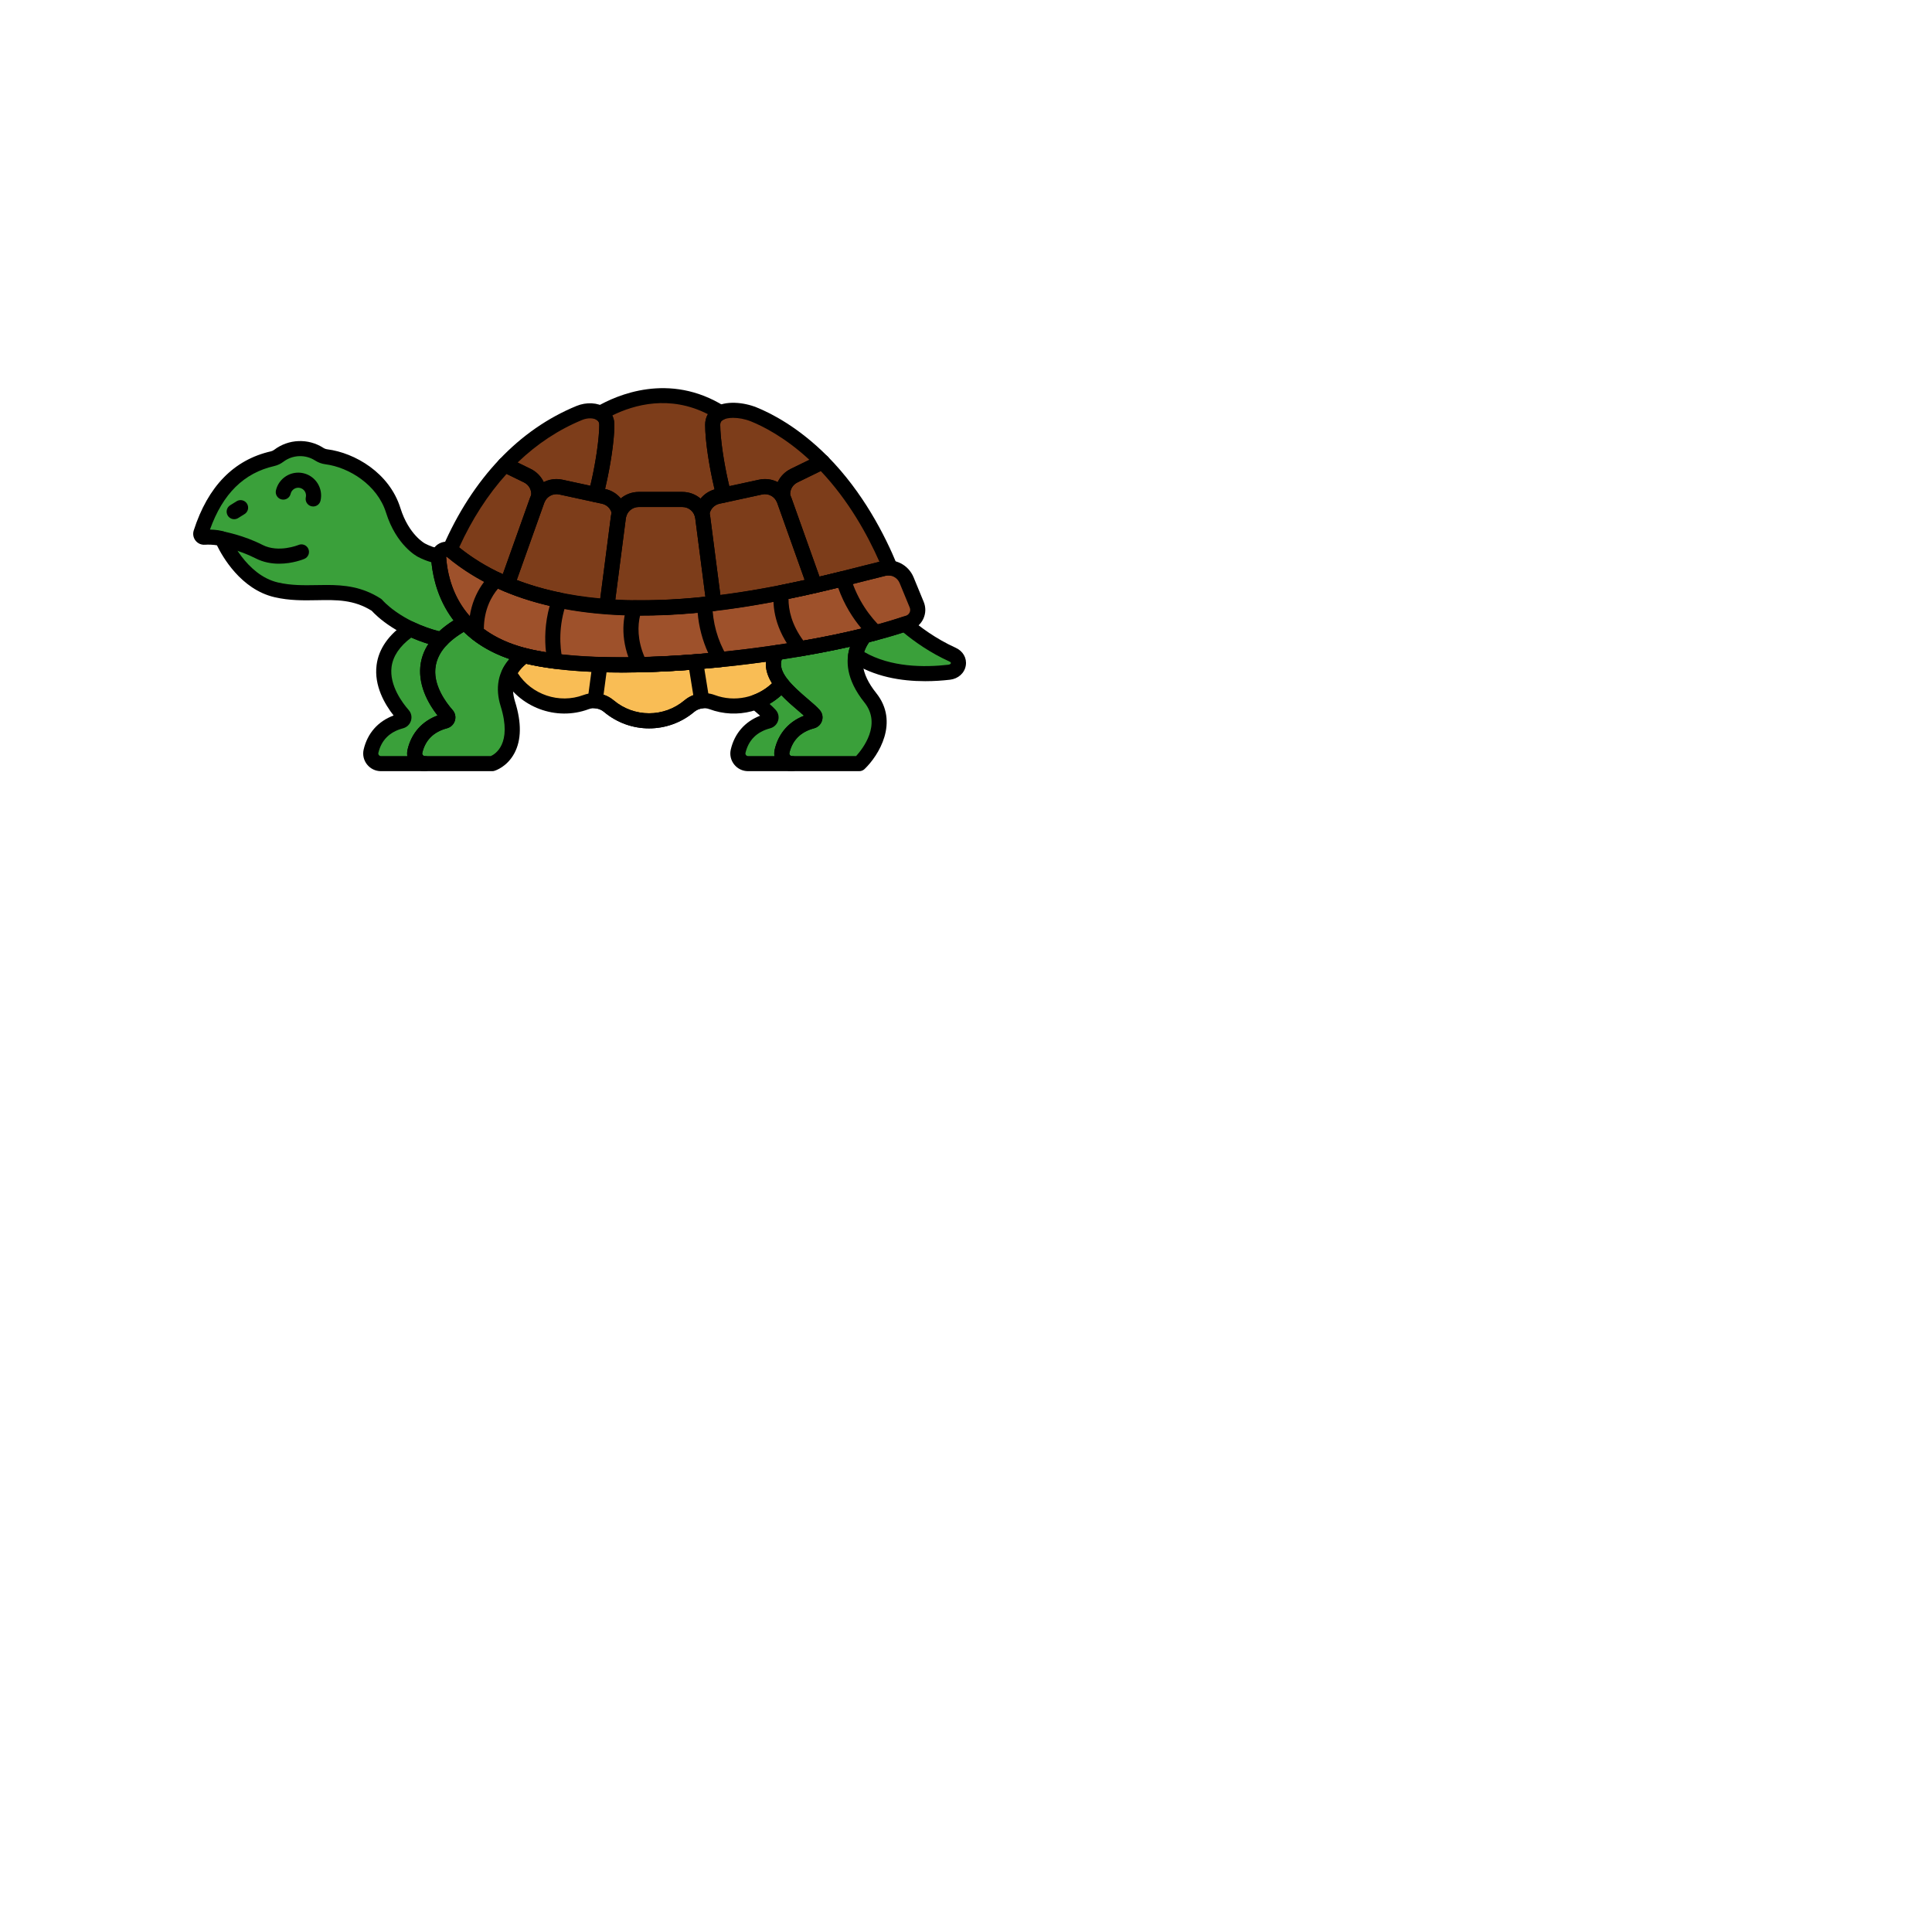 <svg enable-background="new 0 0 512 512" height="100" viewBox="-64 -64 640 640" width="100" xmlns="http://www.w3.org/2000/svg"><path d="m239.675 136.319-3.343-8.118c-1.23-2.988-4.444-4.636-7.589-3.892-21.582 5.109-100.728 29.655-143.081-5.748-1.806-1.51-4.53-.139-4.364 2.209.657 9.264 5.091 26.381 28.141 32.329 30.627 7.904 96.938-.156 127.529-10.792 2.455-.854 3.697-3.584 2.707-5.988z" fill="#9e512b"/><g fill="#7d3d1a"><path d="m172.472 135.869-3.688-28.496c-.438-3.383-3.319-5.916-6.731-5.916h-14.481c-3.411 0-6.293 2.533-6.731 5.916l-3.825 29.559c11.883.878 23.994.28 35.456-1.063z"/><path d="m168.785 107.374 3.686 28.484c12.225-1.432 23.715-3.692 33.39-5.905l-10.064-28.245c-1.145-3.214-4.498-5.078-7.832-4.355l-14.152 3.069c-2.858.62-4.935 2.977-5.289 5.779.119.377.208.768.261 1.173z"/><path d="m208.42 88.996-9.359 4.57c-2.707 1.322-4.173 4.237-3.728 7.127.178.322.337.658.464 1.015l10.064 28.245c9.905-2.265 17.919-4.469 22.883-5.643.731-.173 1.464-.205 2.177-.132-4.342-10.584-11.466-24.025-22.501-35.182z"/><path d="m140.842 107.374c.063-.49.183-.959.344-1.408-.438-2.697-2.477-4.941-5.255-5.544l-14.152-3.069c-3.334-.723-6.687 1.141-7.832 4.355l-9.927 27.862c10.254 4.282 21.518 6.502 32.999 7.351z"/><path d="m113.947 101.707c.127-.357.285-.693.464-1.015.445-2.89-1.021-5.805-3.728-7.127l-7.445-3.635c-8.639 9.121-14.458 19.52-18.236 28.223.228.101.451.233.66.408 5.556 4.644 11.752 8.241 18.361 11z"/><path d="m187.965 97.352c2.964-.643 5.939.762 7.368 3.34-.445-2.89 1.021-5.805 3.728-7.127l9.357-4.569c-9.446-9.537-18.369-13.964-22.718-15.722-5.298-2.141-13.613-2.23-13.613 3.436 0 5.061 1.401 14.617 3.665 23.291z"/><path d="m127.91 72.796c-10.058 4.136-18.165 10.271-24.67 17.135l7.443 3.634c2.707 1.322 4.173 4.237 3.728 7.127 1.429-2.578 4.404-3.983 7.368-3.34l11.615 2.519c2.244-8.639 3.63-18.125 3.63-23.161-.001-4.316-5.043-5.588-9.114-3.914z"/><path d="m137.023 76.71c0 5.036-1.386 14.522-3.63 23.161l2.537.55c2.778.602 4.817 2.846 5.255 5.544.945-2.653 3.47-4.508 6.387-4.508h14.481c3.004 0 5.594 1.964 6.47 4.742.354-2.801 2.432-5.159 5.289-5.779l1.939-.421c-2.264-8.674-3.665-18.23-3.665-23.291 0-1.996 1.044-3.266 2.612-3.995-16.782-10.5-32.613-4-39.842.205 1.299.753 2.167 2.008 2.167 3.792z"/></g><path d="m193.302 152.172c.005-.001.009-.001.014-.002-29.953 4.481-63.935 5.966-83.572 1-2.087 1.496-3.964 3.42-5.118 5.849 5.037 9.25 15.999 13.109 25.512 9.561 2.547-.95 5.458-.428 7.537 1.323 7.719 6.498 18.964 6.499 26.684 0 2.08-1.751 4.99-2.273 7.537-1.323 8.066 3.009 17.297.739 23.045-5.975-2.498-3.208-3.815-6.77-1.639-10.433z" fill="#f9bd55"/><path d="m134.74 156.156-1.596 11.969c1.639.085 3.244.695 4.53 1.778 7.719 6.498 18.964 6.499 26.684 0 1.184-.997 2.64-1.58 4.143-1.735l-2.084-12.921c-11.015.871-21.855 1.227-31.677.909z" fill="#f9bd55"/><path d="m90.112 142.179c-6.593-7.179-8.413-15.755-8.814-21.41-.012-.166-.006-.326.01-.482-1.875-.404-3.802-1.032-5.652-2.01 0 0-6.237-3.118-9.403-13.232-3.342-10.677-14.089-16.695-22.137-17.73-.854-.11-1.668-.408-2.393-.873-4.11-2.645-9.446-2.443-13.373.539-.604.459-1.299.793-2.039.962-8.736 1.986-18.4 7.865-23.757 24.54-.245.761.347 1.538 1.145 1.473 1.556-.126 4.692.019 5.958.593 0 0 5.801 14.039 17.84 16.838 12.04 2.799 22.239-2.082 33.279 5.017 0 0 6.591 8.021 21.453 11.489 1.892-1.968 4.459-3.893 7.883-5.714z" fill="#3aa03a"/><path d="m109.743 153.17c-.099-.025-.206-.046-.304-.071-8.98-2.318-15.126-6.333-19.332-10.917-20.718 11.017-10.254 25.892-6.049 30.676.606.69.242 1.754-.646 1.989-6.761 1.791-9.137 6.505-9.955 9.995-.494 2.107 1.12 4.118 3.284 4.118h22.304s10.394-3.118 5.197-19.749c-2.442-7.812 1.08-12.871 5.501-16.041z" fill="#3aa03a"/><path d="m222.451 146.52c-8.7 2.153-18.672 4.085-29.149 5.652-5.032 8.474 8.608 16.406 12.37 20.686.606.69.242 1.754-.646 1.989-6.761 1.791-9.137 6.505-9.955 9.995-.494 2.107 1.12 4.118 3.284 4.118h22.304s11.954-11.434 3.638-21.828c-7.614-9.518-5.143-16.494-1.846-20.612z" fill="#3aa03a"/><path d="m251.547 152.858c-6.916-3.127-12.389-7.263-15.75-10.161-3.949 1.327-8.441 2.609-13.346 3.823-1.377 1.72-2.606 3.939-3.02 6.632 9.551 6.352 21.975 6.566 30.982 5.533 3.475-.399 4.243-4.421 1.134-5.827z" fill="#3aa03a"/><path d="m73.456 184.842c.818-3.49 3.194-8.205 9.955-9.995.888-.235 1.252-1.299.646-1.989-3.52-4.005-11.415-15.082-1.74-25.047-.001-.001-.002-.001-.003-.002-.027.028-.058.056-.085.084-4.019-.938-7.413-2.211-10.256-3.566-15.83 10.723-6.407 24.052-2.47 28.531.606.69.242 1.754-.646 1.989-6.761 1.791-9.137 6.505-9.955 9.995-.494 2.107 1.12 4.118 3.284 4.118h14.552c-2.162 0-3.776-2.011-3.282-4.118z" fill="#3aa03a"/><path d="m195.071 184.842c.818-3.49 3.194-8.205 9.955-9.995.888-.235 1.252-1.299.646-1.989-2.136-2.43-7.452-6.037-10.732-10.252-2.369 2.767-5.335 4.766-8.562 5.965 1.931 1.661 3.709 3.112 4.741 4.287.606.69.242 1.754-.646 1.989-6.761 1.791-9.137 6.505-9.955 9.995-.494 2.107 1.12 4.118 3.284 4.118h14.552c-2.163 0-3.777-2.011-3.283-4.118z" fill="#3aa03a"/><path d="m28.455 122.735c-2.447 0-5.164-.438-7.767-1.772-5.591-2.863-11.418-3.943-11.477-3.953-1.358-.247-2.26-1.548-2.013-2.907s1.547-2.258 2.907-2.013c.267.049 6.621 1.226 12.863 4.423 5.289 2.71 11.842.042 11.906.016 1.268-.542 2.739.046 3.282 1.315s-.045 2.739-1.315 3.282c-.23.098-3.842 1.609-8.386 1.609z"/><path d="m13.58 107.99c-.835 0-1.651-.418-2.125-1.179-.73-1.172-.372-2.714.801-3.443l2.12-1.32c1.171-.731 2.713-.373 3.443.801.73 1.172.372 2.714-.801 3.443l-2.12 1.32c-.411.256-.867.378-1.318.378z"/><path d="m39.75 103.779c-.185 0-.373-.021-.561-.063-1.346-.309-2.187-1.649-1.879-2.995.318-1.387-.552-2.773-1.938-3.09-1.387-.318-2.773.551-3.091 1.938-.309 1.347-1.651 2.186-2.995 1.879-1.346-.309-2.187-1.649-1.879-2.995.934-4.074 5.008-6.628 9.081-5.696 4.074.934 6.629 5.007 5.696 9.081-.266 1.157-1.295 1.941-2.434 1.941z"/><path d="m141.898 158.784c-11.586 0-23.553-.805-33.084-3.264-24.425-6.303-29.286-24.367-30.009-34.573-.149-2.098.918-3.993 2.785-4.948 1.85-.945 4.077-.693 5.675.644 37.745 31.551 105.274 14.3 134.11 6.933 2.648-.676 4.933-1.26 6.792-1.7 4.365-1.035 8.769 1.227 10.476 5.373l3.343 8.118c.741 1.8.709 3.769-.089 5.543-.79 1.755-2.288 3.125-4.109 3.759-15.318 5.326-39.968 10.105-64.33 12.475-8.04.782-19.597 1.64-31.56 1.64zm-57.948-38.357c-.023 0-.051.007-.083.023-.082.042-.079.08-.074.143.628 8.866 4.877 24.564 26.271 30.085 28.921 7.463 94.596.216 126.083-10.732.537-.187.96-.573 1.191-1.087.229-.508.238-1.072.025-1.588l-3.342-8.118c-.766-1.859-2.742-2.872-4.701-2.411-1.836.435-4.091 1.011-6.707 1.679-29.578 7.556-98.846 25.25-138.555-7.942-.031-.025-.062-.052-.108-.052z"/><path d="m82.23 150.393c-.189 0-.379-.021-.568-.065-13.965-3.258-21.044-10.363-22.528-12.004-5.973-3.722-11.616-3.619-18.14-3.5-4.449.08-9.049.165-14.062-1-11.181-2.599-17.327-13.584-19.07-17.188-1.029-.175-2.734-.286-3.96-.186-1.203.095-2.365-.409-3.114-1.354-.756-.953-.985-2.215-.612-3.375 4.691-14.602 13.298-23.421 25.583-26.213.377-.085.75-.263 1.08-.514 4.733-3.595 11.258-3.856 16.239-.652.415.267.872.434 1.359.497 9.089 1.168 20.54 7.757 24.204 19.462 2.771 8.853 8.082 11.717 8.135 11.743 1.525.806 3.21 1.403 5.061 1.802 1.247.269 2.091 1.433 1.96 2.701.382 5.491 2.112 13.36 8.158 19.944.523.57.753 1.35.623 2.113s-.607 1.422-1.291 1.785c-3.011 1.601-5.451 3.363-7.252 5.238-.478.495-1.132.766-1.805.766zm-38.019-20.61c5.786 0 11.743.548 17.918 4.518.219.141.415.315.58.516.053.064 5.936 6.961 18.769 10.315 1.378-1.275 2.985-2.488 4.806-3.629-5.014-6.548-6.809-13.762-7.366-19.242-1.586-.461-3.071-1.055-4.43-1.773-.243-.121-7.176-3.694-10.62-14.696-2.873-9.177-12.271-14.994-20.07-15.997-1.23-.158-2.384-.579-3.427-1.251-3.22-2.073-7.443-1.9-10.508.428-.891.678-1.928 1.165-2.996 1.408-10.082 2.292-17.068 9.183-21.313 21.045 1.701.042 3.835.257 5.137.847.578.262 1.035.735 1.278 1.322.052.125 5.484 12.89 16.096 15.357 4.409 1.025 8.691.945 12.839.872 1.096-.019 2.199-.04 3.307-.04z"/><path d="m99.044 191.46h-22.303c-1.806 0-3.485-.812-4.606-2.226-1.116-1.408-1.521-3.216-1.112-4.962 1.263-5.387 4.752-9.326 9.914-11.258-3.073-3.909-6.815-10.37-5.505-17.546 1.114-6.108 5.657-11.32 13.502-15.492 1.006-.535 2.246-.322 3.016.517 4.398 4.792 10.493 8.219 18.115 10.186l.29.067c.944.237 1.665 1.001 1.847 1.958s-.208 1.932-1 2.499c-4.792 3.435-6.288 7.773-4.572 13.263 2.168 6.938 2.095 12.664-.216 17.016-2.382 4.485-6.219 5.745-6.649 5.874-.235.068-.477.104-.721.104zm-9.39-46.158c-5.424 3.215-8.551 6.931-9.305 11.063-1.158 6.343 3.521 12.493 5.586 14.842.851.969 1.135 2.283.76 3.515-.382 1.254-1.37 2.204-2.644 2.541-4.422 1.171-7.168 3.913-8.161 8.149-.081.343.067.595.162.715.099.124.319.333.688.333h21.85c1.359-.604 7.176-3.989 3.265-16.504-1.88-6.017-.875-11.352 2.898-15.654-6.006-2.07-11.066-5.084-15.099-9z"/><path d="m220.659 191.46h-22.304c-1.806 0-3.485-.812-4.606-2.227-1.116-1.408-1.521-3.216-1.112-4.962 1.246-5.314 4.66-9.22 9.708-11.179-.603-.541-1.293-1.129-2.003-1.735-5.298-4.518-14.167-12.08-9.189-20.461.383-.646 1.037-1.085 1.78-1.196 10.36-1.549 20.36-3.488 28.918-5.606 1.04-.257 2.129.177 2.707 1.08.578.902.516 2.073-.154 2.91-4.03 5.034-3.409 10.917 1.847 17.488 7.708 9.635.844 20.695-3.862 25.196-.467.443-1.086.692-1.73.692zm-25.675-37.014c-1.423 4.097 3.057 8.378 8.602 13.107 1.609 1.373 3 2.558 3.964 3.655.851.969 1.135 2.283.76 3.515-.382 1.254-1.37 2.204-2.644 2.541-4.422 1.171-7.167 3.913-8.161 8.149-.081.343.067.595.162.715.098.124.318.333.688.333h21.241c2.185-2.401 8.561-10.501 2.749-17.767-6.106-7.632-6.277-13.936-4.76-18.46-6.99 1.564-14.682 2.999-22.601 4.212z"/><path d="m242.493 161.651c-7.924 0-16.957-1.436-24.448-6.417-.811-.539-1.234-1.5-1.086-2.462.429-2.787 1.62-5.416 3.54-7.814.343-.429.818-.733 1.351-.865 4.89-1.21 9.314-2.477 13.15-3.766.839-.283 1.761-.101 2.429.476 3.258 2.809 8.53 6.784 15.147 9.776 2.426 1.097 3.745 3.396 3.359 5.856-.394 2.516-2.499 4.418-5.239 4.732-2.491.288-5.272.484-8.203.484zm-20.225-9.678c8.8 5.095 19.9 5.143 27.859 4.228.59-.067.837-.332.869-.538.04-.252-.284-.439-.479-.528-6.463-2.922-11.722-6.696-15.265-9.626-3.405 1.103-7.208 2.184-11.34 3.223-.739 1.04-1.288 2.124-1.644 3.241z"/><path d="m151.016 177.286c-5.31 0-10.62-1.824-14.952-5.47-1.389-1.169-3.372-1.521-5.053-.893-10.779 4.022-23.067-.582-28.582-10.708-.382-.702-.406-1.545-.062-2.268 1.226-2.581 3.217-4.872 5.919-6.809.6-.428 1.356-.573 2.069-.392 20.705 5.235 56.212 2.894 82.554-1.044.012-.002.024-.003.037-.005.04-.006.082-.011.12-.015 1.35-.129 2.562.832 2.729 2.178.08.645-.093 1.264-.442 1.756-.845 1.513-1.341 3.726 1.56 7.454.729.938.698 2.259-.074 3.161-6.334 7.4-16.71 10.09-25.817 6.691-1.683-.627-3.664-.276-5.053.893-4.332 3.647-9.643 5.471-14.953 5.471zm-18.256-11.678c2.346 0 4.668.82 6.524 2.382 6.797 5.722 16.666 5.722 23.465 0 2.787-2.347 6.627-3.018 10.021-1.752 6.549 2.443 13.935.875 18.955-3.874-1.527-2.458-2.195-4.848-2.003-7.151-25.842 3.583-58.909 5.465-79.409.668-1.166.954-2.105 1.989-2.809 3.093 4.602 7.145 13.714 10.264 21.76 7.264 1.133-.423 2.318-.63 3.496-.63z"/><path d="m119.865 157.525c-.106 0-.212-.007-.319-.021-4.026-.519-7.637-1.187-10.731-1.985-6.488-1.674-12.062-4.344-16.567-7.936-.568-.453-.911-1.131-.939-1.858-.405-10.408 4.426-16.726 7.342-19.566.75-.731 1.877-.916 2.822-.464 6.066 2.899 12.908 5.139 20.338 6.657.709.145 1.32.59 1.676 1.22s.421 1.384.179 2.066c-2.73 7.693-2.242 14.517-1.351 18.887.161.791-.069 1.611-.619 2.202-.476.513-1.141.798-1.831.798zm-23.581-13.145c3.79 2.798 8.419 4.915 13.779 6.298 2.029.524 4.309.989 6.806 1.39-.474-4.185-.414-9.518 1.23-15.406-6.135-1.419-11.874-3.324-17.116-5.681-2.124 2.507-4.665 6.868-4.699 13.399z"/><path d="m147.927 158.704c-.952 0-1.824-.542-2.245-1.4-4.371-8.92-3.434-16.224-1.877-20.781.35-1.024 1.345-1.734 2.401-1.691 7.191.097 14.933-.275 23.002-1.118.698-.076 1.393.15 1.918.615.524.465.83 1.129.841 1.83.101 6.096 1.697 11.851 4.745 17.103.427.735.451 1.636.064 2.392s-1.131 1.265-1.976 1.35c-9.332.94-18.355 1.512-26.818 1.699-.018.001-.037.001-.055.001zm.115-18.857c-.81 3.396-.953 8.13 1.47 13.817 6.734-.187 13.816-.617 21.12-1.282-1.939-4.229-3.137-8.785-3.528-13.436-6.622.616-13.007.933-19.062.901z"/><path d="m201.053 153.432c-.75 0-1.468-.337-1.947-.932-6.496-8.07-7.27-15.57-6.774-20.441.111-1.094.924-1.987 2.003-2.2 8.306-1.641 15.604-3.408 20.37-4.594 1.306-.326 2.627.437 3.003 1.723 2.358 8.055 6.802 13.587 10.115 16.81.645.627.903 1.554.675 2.425s-.906 1.552-1.776 1.783c-7.508 1.996-16.002 3.81-25.248 5.391-.14.023-.281.035-.421.035zm-3.843-19.05c-.017 3.623.985 8.494 4.903 13.83 6.908-1.211 13.368-2.553 19.275-4.003-2.771-3.298-5.712-7.786-7.743-13.532-4.302 1.054-10.02 2.401-16.435 3.705z"/><path d="m148.54 139.843c-4.036 0-7.943-.139-11.708-.417-.685-.05-1.319-.381-1.753-.913s-.63-1.22-.542-1.901l3.826-29.559c.597-4.615 4.556-8.095 9.21-8.095h14.481c4.653 0 8.613 3.48 9.21 8.095l3.688 28.496c.085.663-.098 1.332-.509 1.859s-1.016.867-1.68.945c-8.474.992-16.58 1.49-24.223 1.49zm-8.702-5.234c9.164.506 19.175.189 29.828-.942l-3.361-25.973c-.275-2.13-2.104-3.737-4.251-3.737h-14.481c-2.148 0-3.976 1.606-4.251 3.737z"/><path d="m172.468 138.357c-1.24 0-2.313-.92-2.477-2.179l-3.686-28.484c-.032-.245-.088-.496-.166-.745-.108-.343-.141-.706-.095-1.063.493-3.897 3.402-7.075 7.239-7.908l14.152-3.069c4.549-.988 9.154 1.576 10.716 5.959l10.064 28.246c.24.672.18 1.416-.163 2.042-.344.626-.938 1.075-1.634 1.234-12.118 2.771-23.127 4.718-33.657 5.951-.098.011-.197.016-.293.016zm-1.385-32.28c.078.324.139.649.181.974v.002l3.367 26.022c8.804-1.117 17.989-2.742 27.927-4.942l-9.117-25.587c-.721-2.023-2.846-3.209-4.947-2.75l-14.152 3.069c-1.622.352-2.886 1.616-3.259 3.212z"/><path d="m205.859 132.453c-1.036 0-1.993-.648-2.354-1.662l-10.063-28.245c-.074-.207-.17-.416-.294-.641-.144-.258-.24-.54-.285-.832-.623-4.041 1.428-7.96 5.102-9.754l9.358-4.57c.965-.47 2.121-.273 2.875.489 11.684 11.813 18.976 26.092 23.035 35.99.333.813.216 1.741-.31 2.445s-1.386 1.077-2.257.991c-.473-.049-.925-.022-1.346.078-1.835.435-4.089 1.01-6.703 1.678-4.432 1.132-9.948 2.54-16.199 3.97-.187.042-.375.063-.559.063zm-8.095-32.506c.149.306.278.611.388.921l9.316 26.146c5.306-1.242 10.027-2.447 13.912-3.439 2.254-.576 4.244-1.083 5.932-1.493-3.895-8.827-10.145-20.239-19.425-30.043l-7.728 3.773c-1.585.773-2.515 2.404-2.395 4.135z"/><path d="m137.021 139.419c-.062 0-.124-.002-.187-.007-12.682-.937-24.046-3.473-33.778-7.537-1.227-.512-1.837-1.895-1.392-3.146l9.927-27.862c1.562-4.384 6.17-6.944 10.716-5.959l14.152 3.069c3.753.814 6.577 3.792 7.193 7.586.067.417.029.843-.113 1.24-.11.308-.182.599-.219.888v.001l-3.824 29.546c-.161 1.257-1.23 2.181-2.475 2.181zm-29.838-11.277c8.123 3.109 17.408 5.153 27.663 6.09l3.517-27.177c.051-.398.131-.8.24-1.202-.434-1.503-1.645-2.65-3.203-2.988l-14.152-3.069c-2.102-.459-4.227.727-4.947 2.751zm33.659-20.768h.01z"/><path d="m104.022 132.061c-.327 0-.655-.064-.963-.193-7.126-2.976-13.519-6.807-19.001-11.389-1.259-.554-1.898-2.06-1.35-3.322 4.888-11.257 11.184-20.996 18.714-28.946.751-.793 1.93-1.006 2.912-.527l7.444 3.635c3.674 1.794 5.724 5.714 5.102 9.754-.045.292-.141.574-.285.832-.125.225-.221.434-.294.641l-9.924 27.854c-.23.646-.716 1.17-1.344 1.447-.321.143-.666.214-1.011.214zm-15.919-14.73c4.271 3.443 9.124 6.417 14.464 8.865l9.024-25.328c.11-.31.239-.615.388-.921.12-1.731-.81-3.362-2.395-4.135l-5.775-2.82c-6.183 6.834-11.456 15.006-15.706 24.339zm25.844-15.624h.01z"/><path d="m195.334 103.193c-.888 0-1.736-.475-2.187-1.288-.909-1.639-2.822-2.505-4.652-2.109l-12.213 2.649c-1.312.284-2.61-.516-2.949-1.812-2.206-8.45-3.746-18.287-3.746-23.922 0-2.366 1.046-4.374 2.945-5.655 3.695-2.492 9.902-1.797 14.104-.099 4.628 1.871 13.843 6.473 23.558 16.281.567.572.823 1.383.688 2.177s-.644 1.475-1.368 1.829l-9.357 4.569c-1.696.828-2.642 2.636-2.354 4.5.185 1.197-.516 2.354-1.662 2.746-.265.09-.538.134-.807.134zm-16.481-28.775c-1.475 0-2.746.257-3.524.782-.526.355-.741.792-.741 1.51 0 4.056 1.028 12.098 3.002 20.334l9.846-2.136c2.165-.47 4.337-.157 6.194.793.876-1.863 2.375-3.426 4.335-4.383l6.152-3.004c-8.113-7.504-15.48-11.158-19.354-12.723-1.915-.774-4.072-1.173-5.91-1.173z"/><path d="m114.41 103.193c-.269 0-.542-.044-.809-.135-1.146-.392-1.846-1.549-1.662-2.746.287-1.864-.659-3.672-2.354-4.5l-7.443-3.634c-.715-.349-1.221-1.018-1.363-1.801s.098-1.587.646-2.165c7.447-7.858 16.038-13.823 25.534-17.728 3.31-1.361 7.068-1.156 9.573.523 1.929 1.292 2.991 3.318 2.991 5.703 0 5.597-1.526 15.379-3.71 23.79-.337 1.298-1.637 2.1-2.95 1.815l-11.615-2.519c-1.834-.398-3.744.471-4.652 2.109-.45.812-1.298 1.288-2.186 1.288zm5.899-8.5c.661 0 1.33.07 2 .215l9.245 2.005c1.953-8.191 2.97-16.179 2.97-20.204 0-.713-.239-1.191-.774-1.55-1.123-.751-3.133-.773-4.889-.052-7.833 3.221-15.015 7.959-21.391 14.106l4.31 2.104c1.96.957 3.458 2.52 4.335 4.383 1.282-.654 2.716-1.007 4.194-1.007z"/><path d="m168.522 108.7c-1.082 0-2.052-.7-2.383-1.748-.565-1.791-2.207-2.995-4.086-2.995h-14.481c-1.805 0-3.425 1.144-4.032 2.847-.383 1.075-1.447 1.753-2.582 1.65-1.136-.104-2.058-.963-2.241-2.089-.284-1.752-1.586-3.126-3.317-3.501l-2.537-.55c-.665-.145-1.243-.554-1.6-1.133-.356-.58-.461-1.28-.291-1.938 2.331-8.972 3.55-18.126 3.55-22.533 0-.768-.274-1.254-.918-1.626-.771-.447-1.247-1.27-1.248-2.161-.001-.892.473-1.716 1.243-2.164 6.652-3.869 24.099-11.628 42.425-.164.777.486 1.226 1.359 1.169 2.274s-.609 1.726-1.441 2.112c-.971.452-1.166.997-1.166 1.729 0 4.438 1.231 13.646 3.584 22.66.172.659.068 1.36-.289 1.94-.356.581-.935.99-1.6 1.135l-1.939.42c-1.77.384-3.111 1.851-3.339 3.649-.147 1.165-1.086 2.071-2.256 2.176-.075.007-.15.01-.225.01zm-20.949-9.742h14.481c2.274 0 4.388.813 6.024 2.208 1.178-1.437 2.781-2.516 4.629-3.043-1.865-7.821-3.12-16.328-3.12-21.413 0-1.312.312-2.496.909-3.508-12.634-6.451-24.379-3.166-31.669.425.455.927.696 1.97.696 3.083 0 5.044-1.239 13.489-3.083 21.264l.021.004c2.086.453 3.885 1.574 5.177 3.132 1.633-1.358 3.719-2.152 5.935-2.152z"/><path d="m76.741 191.46h-14.553c-1.806 0-3.485-.812-4.607-2.227-1.116-1.408-1.521-3.216-1.111-4.962 1.262-5.386 4.752-9.325 9.914-11.258-2.923-3.722-6.512-9.841-5.636-16.691.688-5.383 3.994-10.115 9.824-14.065.735-.498 1.679-.567 2.478-.187 2.85 1.358 5.914 2.446 9.117 3.237.423-.024.861.063 1.266.266.713.356 1.214 1.032 1.348 1.818.133.786-.114 1.589-.67 2.161-3.374 3.475-7.623 10.908 1.824 21.655.851.969 1.135 2.283.76 3.515-.382 1.254-1.37 2.204-2.644 2.541-4.422 1.171-7.167 3.913-8.161 8.148-.081.343.067.595.162.715.099.124.319.333.688.333 1.381 0 2.5 1.119 2.5 2.5s-1.118 2.501-2.499 2.501zm-4.494-44.259c-3.885 2.913-6.083 6.19-6.539 9.755-.785 6.142 3.707 12.012 5.675 14.251.851.969 1.135 2.283.76 3.515-.382 1.254-1.37 2.204-2.644 2.541-4.422 1.171-7.168 3.913-8.161 8.148-.081.343.067.596.162.715.099.124.319.333.688.333h8.74c-.106-.718-.077-1.458.094-2.188 1.264-5.388 4.756-9.329 9.921-11.26-3.476-4.473-9.226-14.195-3.033-23.699-1.948-.602-3.841-1.307-5.663-2.111z"/><path d="m198.355 191.46h-14.552c-1.806 0-3.485-.812-4.606-2.227-1.116-1.408-1.521-3.216-1.112-4.962 1.246-5.314 4.66-9.22 9.708-11.179-.605-.543-1.299-1.135-2.013-1.743l-1.032-.882c-.671-.577-.986-1.466-.831-2.336.156-.871.761-1.595 1.59-1.903 2.917-1.083 5.522-2.898 7.533-5.247.488-.57 1.208-.904 1.958-.874.75.018 1.454.372 1.915.964 1.825 2.345 4.401 4.543 6.674 6.482 1.609 1.373 2.999 2.558 3.962 3.655.851.969 1.135 2.283.76 3.515-.382 1.254-1.37 2.204-2.644 2.541-4.422 1.171-7.167 3.913-8.161 8.149-.081.343.067.595.162.715.098.124.318.333.688.333 1.381 0 2.5 1.119 2.5 2.5s-1.118 2.499-2.499 2.499zm-7.44-22.284c.812.721 1.52 1.391 2.082 2.031.852.969 1.136 2.283.761 3.515-.382 1.254-1.37 2.204-2.644 2.541-4.422 1.171-7.167 3.913-8.161 8.149-.081.343.067.595.162.715.098.124.318.333.688.333h8.74c-.106-.718-.077-1.459.094-2.189 1.246-5.314 4.66-9.22 9.708-11.179-.603-.541-1.292-1.129-2.002-1.735-1.705-1.455-3.715-3.169-5.508-5.059-1.202 1.092-2.517 2.057-3.92 2.878zm4.156 15.666h.01z"/><path d="m151.017 177.286c-5.311 0-10.621-1.823-14.952-5.47-.845-.711-1.928-1.135-3.05-1.194-.697-.036-1.347-.362-1.793-.899s-.647-1.236-.555-1.928l1.596-11.969c.169-1.272 1.245-2.215 2.559-2.168 9.404.303 19.969 0 31.4-.903 1.295-.103 2.458.809 2.665 2.094l2.084 12.921c.109.679-.066 1.373-.484 1.919s-1.043.896-1.728.966c-1.052.108-2.016.51-2.789 1.16-4.333 3.647-9.643 5.471-14.953 5.471zm-15.084-11.158c1.224.403 2.368 1.034 3.352 1.863 6.798 5.723 16.666 5.722 23.464 0 .871-.733 1.855-1.307 2.917-1.706l-1.35-8.371c-9.841.716-19.035.985-27.395.802z"/></svg>